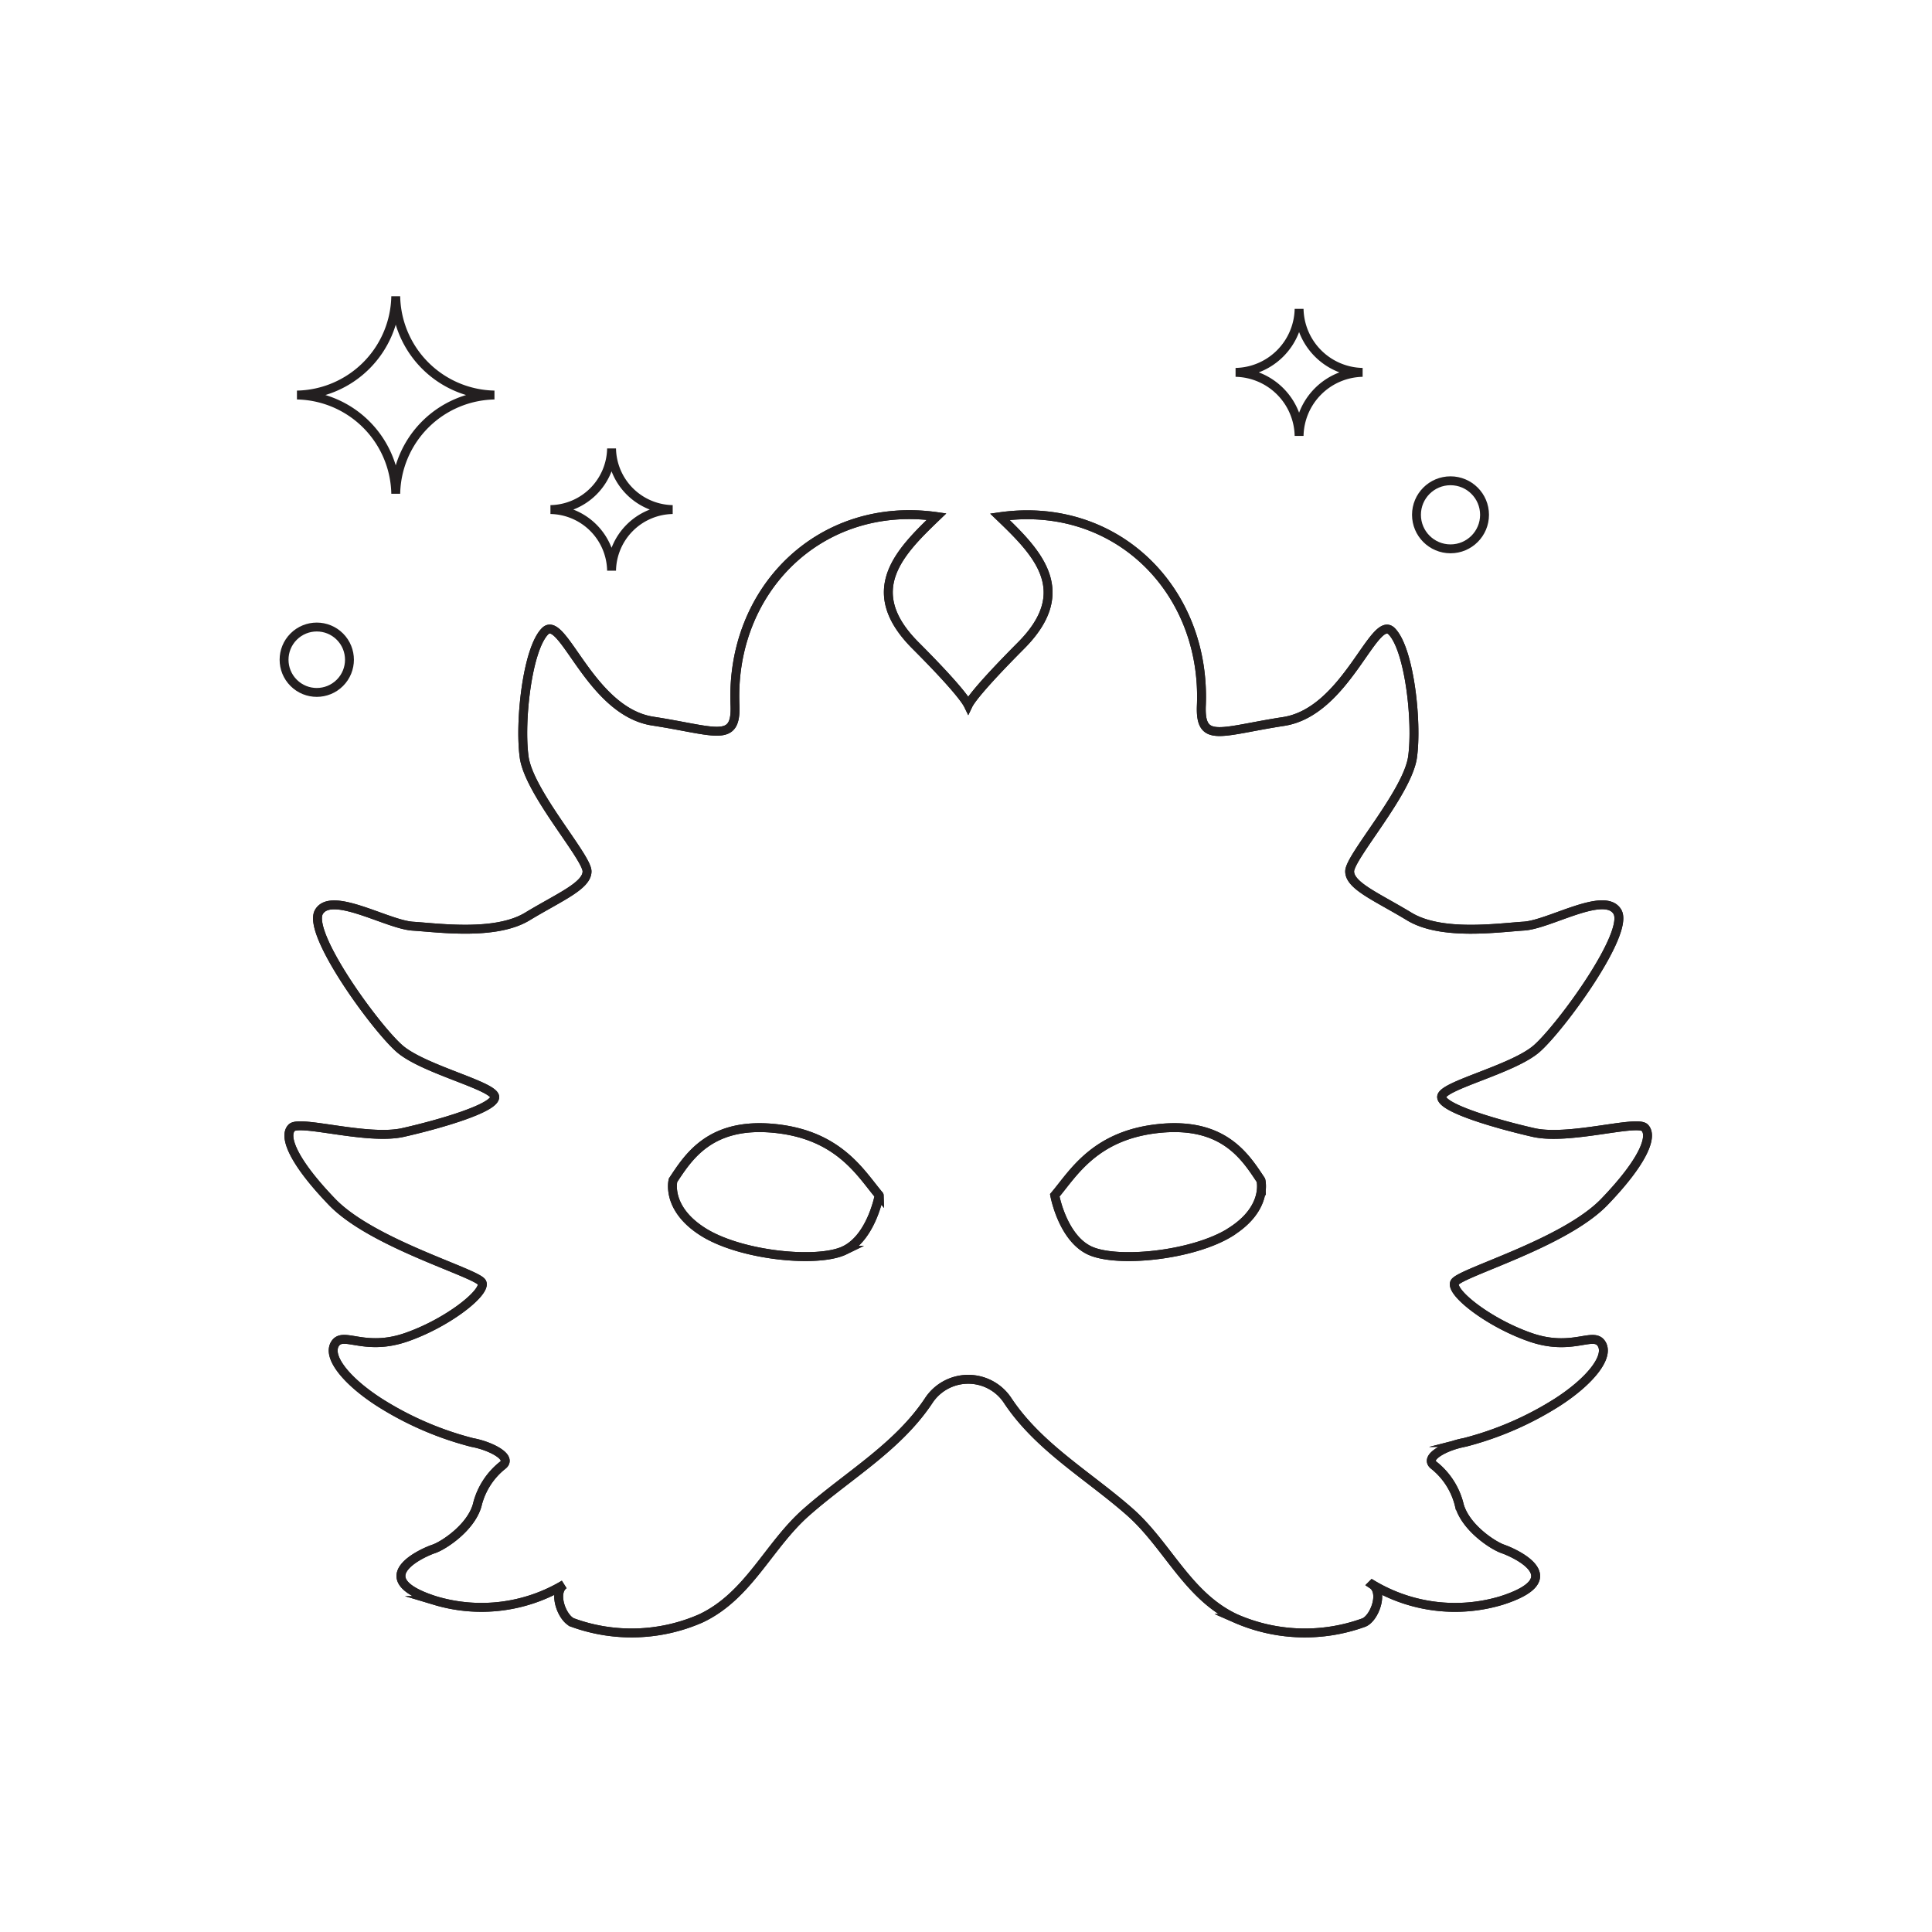 <svg viewBox="0 0 192 192" xmlns="http://www.w3.org/2000/svg" width="192" height="192">



<g transform="rotate(0 3.14 2.18) translate(27.682 29.448) scale(0.883)"><defs>
<style>.cls-1{isolation:isolate;}.cls-2,.cls-3{fill:none;stroke:#231f20;stroke-miterlimit:10;}.cls-3{mix-blend-mode:multiply;}</style>
</defs><title>78404333</title><g class="cls-1">
<g data-name="Layer 2">
<path class="cls-2" d="M149.22,101.92c4.54-4.72,5.44-7.44,4.54-8.35s-8.53,1.45-12.52.54-10.34-2.72-10.34-4,8-3.08,10.7-5.44,10.52-13.06,9.07-15.42-7.62,1.45-10.52,1.63S130.89,72,127.26,69.8s-6.71-3.45-6.71-5.08,6.53-8.89,7.08-12.88-.36-12.16-2.36-14.15-5.08,9.07-12.16,10.16-9.43,2.54-9.25-1.81C104.4,33,94.19,22.95,81.18,24.81c4.17,4,8.53,8.35,2.36,14.52C78.9,44,77.85,45.52,77.62,46c-.24-.49-1.29-2.05-5.92-6.69-6.17-6.17-1.81-10.52,2.36-14.52C61,22.95,50.83,33,51.37,46c.18,4.35-2.18,2.9-9.25,1.81S32,35.69,30,37.69s-2.9,10.16-2.36,14.15,7.08,11.25,7.08,12.88S31.6,67.62,28,69.8s-10,1.27-12.88,1.09S6,66.9,4.56,69.26s6.35,13.06,9.07,15.42,10.7,4.17,10.7,5.44S18,93.21,14,94.11,2.39,92.66,1.48,93.57s0,3.63,4.54,8.35,16.33,8,16.87,9.07-3.81,4.54-8.53,6.17-7.08-.73-8,.73,1.27,4.17,4.9,6.53A36.3,36.3,0,0,0,21.8,129c2,.36,4.54,1.63,3.45,2.54a8.17,8.17,0,0,0-2.9,4.54c-.73,2.54-3.81,4.54-4.9,4.9s-7.8,3.27.18,5.81a18.11,18.11,0,0,0,14.51-1.81c-1.35.9-.21,3.89,1,4.3a19.39,19.39,0,0,0,14.38-.48c5.41-2.54,7.63-8.25,11.93-12,4.62-4.07,10.22-7.26,13.7-12.48a5.32,5.32,0,0,1,8.94,0c3.48,5.22,9.08,8.41,13.7,12.48,4.29,3.78,6.52,9.49,11.93,12a19.39,19.39,0,0,0,14.38.48c1.21-.41,2.35-3.4,1-4.3a18.11,18.11,0,0,0,14.52,1.81c8-2.54,1.27-5.44.18-5.81s-4.17-2.36-4.9-4.9a8.17,8.17,0,0,0-2.9-4.54c-1.09-.91,1.45-2.18,3.45-2.54A36.3,36.3,0,0,0,144,124.42c3.63-2.36,5.81-5.08,4.9-6.53s-3.27.91-8-.73-9.07-5.08-8.53-6.17S144.68,106.63,149.22,101.92Zm-85.51,5.45c-3,1.46-11.66.61-15.91-2.06s-3.4-5.83-3.4-5.83c1.7-2.55,4.13-6.56,11.42-5.83s9.72,5.1,11.78,7.53C67.6,101.17,66.74,105.91,63.71,107.37Zm43.45-2.06c-4.25,2.67-12.88,3.52-15.91,2.06s-3.89-6.19-3.89-6.19c2.06-2.43,4.49-6.8,11.78-7.53s9.72,3.28,11.42,5.83C110.56,99.47,111.41,102.63,107.16,105.3Z"></path>
<path class="cls-3" d="M149.22,101.92c4.54-4.72,5.44-7.44,4.54-8.35s-8.53,1.45-12.52.54-10.34-2.72-10.34-4,8-3.08,10.7-5.44,10.52-13.06,9.07-15.42-7.62,1.45-10.52,1.63S130.89,72,127.26,69.8s-6.71-3.45-6.71-5.08,6.53-8.89,7.08-12.88-.36-12.16-2.36-14.15-5.08,9.07-12.16,10.16-9.43,2.54-9.25-1.81C104.4,33,94.19,22.95,81.18,24.81c4.17,4,8.53,8.35,2.36,14.52C78.9,44,77.85,45.52,77.62,46c-.24-.49-1.29-2.05-5.92-6.69-6.17-6.17-1.81-10.52,2.36-14.52C61,22.95,50.83,33,51.37,46c.18,4.35-2.18,2.9-9.25,1.81S32,35.69,30,37.69s-2.9,10.16-2.36,14.15,7.08,11.25,7.08,12.88S31.6,67.62,28,69.8s-10,1.27-12.88,1.09S6,66.9,4.56,69.26s6.35,13.06,9.07,15.42,10.7,4.17,10.7,5.44S18,93.21,14,94.11,2.39,92.66,1.48,93.57s0,3.63,4.54,8.35,16.33,8,16.87,9.07-3.81,4.54-8.53,6.17-7.08-.73-8,.73,1.27,4.17,4.9,6.53A36.3,36.3,0,0,0,21.8,129c2,.36,4.54,1.63,3.45,2.54a8.17,8.17,0,0,0-2.9,4.54c-.73,2.54-3.81,4.54-4.9,4.9s-7.8,3.27.18,5.81a18.11,18.11,0,0,0,14.51-1.81c-1.35.9-.21,3.89,1,4.3a19.39,19.39,0,0,0,14.38-.48c5.41-2.54,7.63-8.25,11.93-12,4.62-4.07,10.22-7.26,13.7-12.48a5.32,5.32,0,0,1,8.94,0c3.48,5.22,9.08,8.41,13.7,12.48,4.29,3.78,6.52,9.49,11.93,12a19.39,19.39,0,0,0,14.38.48c1.21-.41,2.35-3.4,1-4.3a18.11,18.11,0,0,0,14.52,1.81c8-2.54,1.27-5.44.18-5.81s-4.17-2.36-4.9-4.9a8.17,8.17,0,0,0-2.9-4.54c-1.09-.91,1.45-2.18,3.45-2.54A36.3,36.3,0,0,0,144,124.42c3.63-2.36,5.81-5.08,4.9-6.53s-3.27.91-8-.73-9.07-5.08-8.53-6.17S144.68,106.63,149.22,101.92Zm-85.51,5.45c-3,1.46-11.66.61-15.91-2.06s-3.4-5.83-3.4-5.83c1.7-2.55,4.13-6.56,11.42-5.83s9.72,5.1,11.78,7.53C67.6,101.17,66.74,105.91,63.71,107.37Zm43.45-2.06c-4.25,2.67-12.88,3.52-15.91,2.06s-3.89-6.19-3.89-6.19c2.06-2.43,4.49-6.8,11.78-7.53s9.72,3.28,11.42,5.83C110.56,99.47,111.41,102.63,107.16,105.3Z"></path>
<circle class="cls-2" cx="131.9" cy="24.59" r="3.83"></circle>
<path class="cls-2" d="M122,8.56a7.29,7.29,0,0,1-7.14-7.14,7.29,7.29,0,0,1-7.14,7.14,7.29,7.29,0,0,1,7.14,7.14A7.29,7.29,0,0,1,122,8.56Z"></path>
<circle class="cls-2" transform="translate(-27.66 15.02) rotate(-45)" cx="4.3" cy="40.9" r="3.68"></circle>
<path class="cls-2" d="M30.61,24a7,7,0,0,0,6.87-6.87A7,7,0,0,0,44.35,24a7,7,0,0,0-6.87,6.87A7,7,0,0,0,30.61,24Z"></path>
<path class="cls-2" d="m2.08 11.11a11.33 11.33 0 0 0 11.11 -11.11 11.33 11.33 0 0 0 11.1 11.11 11.33 11.33 0 0 0 -11.1 11.1 11.33 11.33 0 0 0 -11.11 -11.1z"></path>
</g>
</g></g></svg>